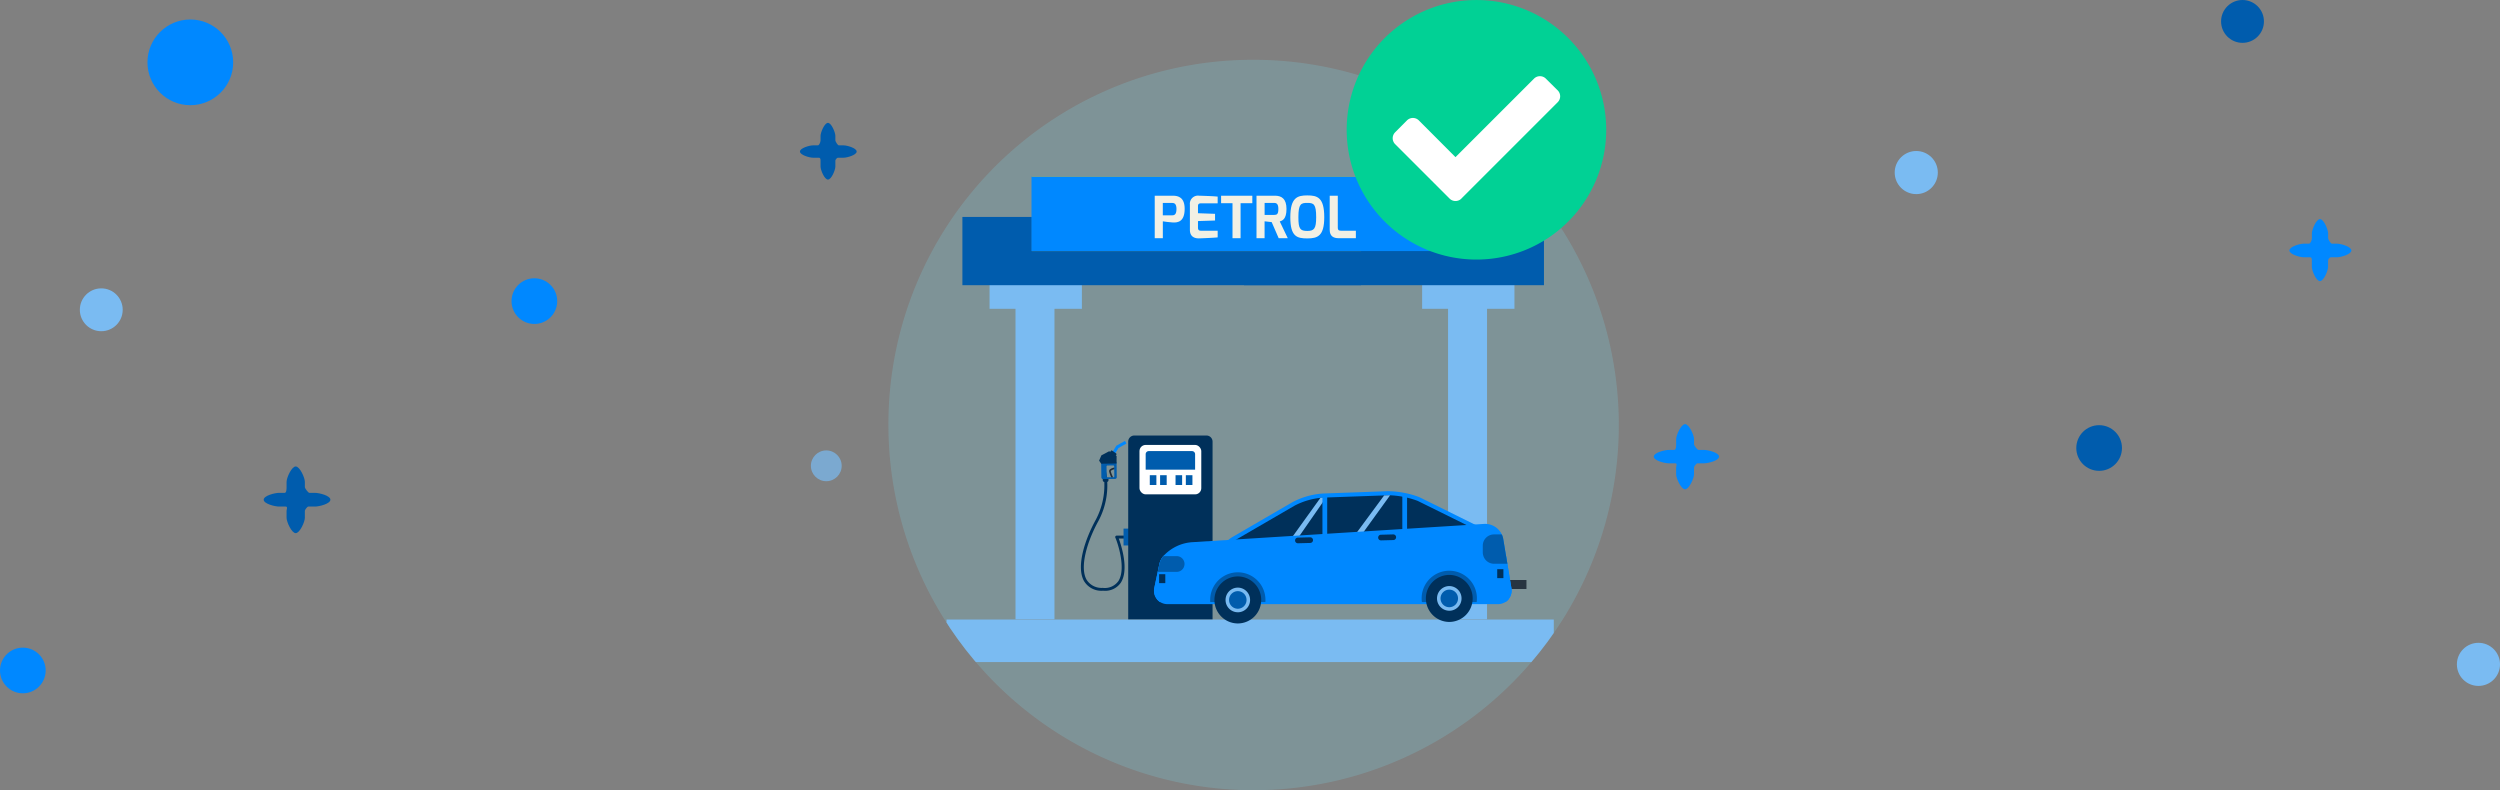 <svg xmlns="http://www.w3.org/2000/svg" id="WM_Illus-B2B_PC-Registration-Success" width="404.567" height="127.883" viewBox="0 0 404.567 127.883">
    <rect x="0" y="0" width="404.567" height="127.883" fill="#808080" stroke="none"/>
    <defs>
        <clipPath id="clip-path">
            <path id="Path_23046" d="M58.787 0A59.1 59.1 0 1 1 0 59.1 58.946 58.946 0 0 1 58.787 0z" class="cls-1"/>
        </clipPath>
        <style>
            .cls-1{fill:#79e2f3;opacity:.201}.cls-13,.cls-2{fill:#005cad}.cls-3{fill:#08f}.cls-12,.cls-5,.cls-7{fill:#7abbf2}.cls-10,.cls-13,.cls-14,.cls-7{stroke:transparent;stroke-miterlimit:10}.cls-10,.cls-8{fill:#00305a}.cls-12{opacity:.997}.cls-14{fill:#79baf1}.cls-16{fill:#f2f0e4}.cls-17{fill:#fff}
        </style>
    </defs>
    <path id="Path_23135" d="M536.351 223.76h-.779c-.159 0-.551-.623-.551-.8v-.724c0-.565-.639-2.115-1.2-2.115s-1.2 1.55-1.2 2.115v.724c0 .255-.2.8-.437.8h-.78c-.565 0-2.115.438-2.115 1s1.55 1 2.115 1h.93c.294 0 .287.3.287.457v.966c0 .565.639 2.115 1.2 2.115s1.2-1.55 1.2-2.115v-.966c0-.128.258-.457.4-.457h.93c.565 0 2.116-.438 2.116-1s-1.551-1-2.116-1z" class="cls-2" transform="translate(-399.836 -200.237)"/>
    <path id="Path_23139" d="M712.7 257.593h-.9c-.182 0-.715-.708-.715-.914v-.832c0-.649-.8-2.429-1.447-2.429s-1.447 1.78-1.447 2.429v.832c0 .293-.017.914-.293.914h-.9c-.649 0-2.43.436-2.43 1.085s1.781 1.085 2.43 1.085h1.068c.338 0 .12.49.12.667v1.109c0 .649.8 2.429 1.447 2.429s1.447-1.78 1.447-2.429v-1.109c0-.147.379-.667.543-.667h1.077c.649 0 2.43-.436 2.43-1.085s-1.779-1.085-2.43-1.085z" class="cls-3" transform="translate(-436.943 -184.784)"/>
    <path id="Path_23142" d="M362.889 314.689h-.916c-.187 0-.732-.724-.732-.935v-.854c0-.664-.816-2.485-1.48-2.485s-1.48 1.821-1.48 2.485v.851c0 .3-.017.935-.3.935h-.916c-.664 0-2.486.446-2.486 1.11s1.822 1.11 2.486 1.11h1.092c.346 0 .123.5.123.682v1.135c0 .664.816 2.485 1.48 2.485s1.48-1.821 1.48-2.485v-1.135c0-.15.388-.682.555-.682h1.092c.664 0 2.486-.446 2.486-1.11s-1.82-1.107-2.484-1.107z" class="cls-2" transform="translate(-311.906 -234.93)"/>
    <circle id="Ellipse_1774" cx="2.492" cy="2.492" r="2.492" fill="#7abbf2" opacity="0.7" transform="translate(131.223 72.889)"/>
    <ellipse id="Ellipse_1775" cx="6.936" cy="6.935" class="cls-3" rx="6.936" ry="6.935" transform="translate(23.863 3.155)"/>
    <ellipse id="Ellipse_1776" cx="3.468" cy="3.467" class="cls-5" rx="3.468" ry="3.467" transform="translate(12.92 46.665)"/>
    <circle id="Ellipse_1783" cx="3.696" cy="3.696" r="3.696" class="cls-3" transform="translate(82.779 45.033)"/>
    <path id="Path_23151" d="M814 271.092h-.851c-.173 0-.6-.68-.6-.875v-.79c0-.617-.7-2.308-1.314-2.308s-1.314 1.691-1.314 2.308v.79c0 .278-.215.875-.477.875h-.851c-.617 0-2.308.478-2.308 1.1s1.692 1.1 2.308 1.1h1.007c.321 0 .313.33.313.5v1.054c0 .617.7 2.308 1.314 2.308s1.314-1.691 1.314-2.308v-1.054c0-.14.282-.5.438-.5H814c.617 0 2.309-.478 2.309-1.1s-1.696-1.1-2.309-1.1z" class="cls-3" transform="translate(-435.797 -231.66)"/>
    <ellipse id="Ellipse_1790" cx="3.489" cy="3.488" class="cls-5" rx="3.489" ry="3.488" transform="translate(397.59 104.024)"/>
    <ellipse id="Ellipse_1791" cx="3.489" cy="3.488" class="cls-5" rx="3.489" ry="3.488" transform="translate(306.613 24.437)"/>
    <ellipse id="Ellipse_1804" cx="3.468" cy="3.467" class="cls-2" rx="3.468" ry="3.467" transform="translate(359.43)"/>
    <circle id="Ellipse_1808" cx="3.696" cy="3.696" r="3.696" class="cls-2" transform="translate(336 68.804)"/>
    <circle id="Ellipse_2194" cx="3.696" cy="3.696" r="3.696" class="cls-3" transform="translate(0 104.804)"/>
    <g id="Group_29592" transform="translate(-9796.231 4473.677)">
        <path id="Path_25664" d="M58.787 0A59.1 59.1 0 1 1 0 59.1 58.946 58.946 0 0 1 58.787 0z" class="cls-1" transform="translate(9940 -4464)"/>
        <g id="Mask_Group_132" clip-path="url(#clip-path)" transform="translate(9940 -4464)">
            <g id="Group_29589" transform="translate(9.406 18.913)">
                <path id="Union_37" d="M3.153 56.03V0h3.154v56.03zM0 56.03V0h3.153v56.03z" class="cls-7" transform="translate(81.159 15.599)"/>
                <path id="Rectangle_21700" d="M0 0H14.939V5.639H0z" class="cls-5" transform="translate(76.964 15.745)"/>
                <path id="Rectangle_21440" d="M0 0H98.269V6.89H0z" class="cls-5" transform="translate(0 71.665)"/>
                <g id="Group_29523" transform="translate(21.744 41.472)">
                    <g id="Group_29508" transform="translate(0 6.227)">
                        <path id="Path_25558" d="M41.79 166.441h-.162a3.285 3.285 0 0 1-3-1.554c-1.337-2.35.17-6.795 1.867-9.887a11.907 11.907 0 0 0 1.259-7.582.234.234 0 1 1 .456-.1 12.15 12.15 0 0 1-1.306 7.913c-1.767 3.221-3.03 7.385-1.87 9.426a2.85 2.85 0 0 0 2.608 1.317 2.7 2.7 0 0 0 2.539-1.1c1.329-2.073-.222-6.466-.49-7.018a.235.235 0 0 1 .211-.338h3.311a.235.235 0 0 1 0 .471h-2.97c.426 1.165 1.673 5.05.333 7.141a3.067 3.067 0 0 1-2.786 1.311z" class="cls-8" transform="translate(-38.114 -147.129)"/>
                    </g>
                    <g id="Group_29518" transform="translate(2.945 1.289)">
                        <g id="Group_29509" transform="translate(.593 6.021)">
                            <path id="Path_25559" d="M45.241 149.017v.338a.274.274 0 0 1-.27.279l-.379.005a.274.274 0 0 1-.277-.271v-.338z" class="cls-8" transform="translate(-44.315 -149.017)"/>
                        </g>
                        <g id="Group_29510" transform="translate(1.616 4.31)">
                            <path id="Path_25560" fill="#212c36" d="M46.776 147.63a4.01 4.01 0 0 1-.394-1 .105.105 0 0 1 .032-.083 1.239 1.239 0 0 1 .62-.243l-.005-.275a1.486 1.486 0 0 0-.816.332.383.383 0 0 0-.1.3 4.363 4.363 0 0 0 .424 1.1z" transform="translate(-46.109 -146.034)"/>
                        </g>
                        <g id="Group_29512" transform="translate(2.079)">
                            <g id="Group_29511">
                                <path id="Path_25561" d="M47.334 140.72l.646-1.057 1.28-.718-.236-.426-1.336.748a.245.245 0 0 0-.089.085l-.679 1.112z" class="cls-3" transform="translate(-46.92 -138.519)"/>
                            </g>
                        </g>
                        <g id="Group_29515" transform="translate(.336 3.272)">
                            <g id="Group_29514">
                                <g id="Group_29513">
                                    <path id="Path_25562" d="M43.864 144.529l.031 2.325a.274.274 0 0 0 .277.271l1.945-.026a.275.275 0 0 0 .27-.279l-.032-2.325a.274.274 0 0 0-.277-.271l-1.945.027a.274.274 0 0 0-.269.278zm.867.552a.144.144 0 0 1 .141-.146l.953-.013a.144.144 0 0 1 .145.142l.022 1.617a.144.144 0 0 1-.141.146l-.953.013a.144.144 0 0 1-.145-.142z" class="cls-2" transform="translate(-43.864 -144.223)"/>
                                </g>
                            </g>
                        </g>
                        <g id="Group_29516" transform="translate(0 1.67)">
                            <path id="Path_25563" d="M43.613 143.453l-.337-.5.371-.856 1.262-.666 1.2.765-.008 1.222z" class="cls-8" transform="translate(-43.276 -141.431)"/>
                        </g>
                        <g id="Group_29517" transform="translate(1.723 1.548)">
                            <path id="Path_25564" d="M46.3 141.543l.18-.263a.141.141 0 0 1 .2-.037l.648.448a.142.142 0 0 1 .037.2l-.18.264z" class="cls-8" transform="translate(-46.296 -141.218)"/>
                        </g>
                    </g>
                    <path id="Rectangle_21467" d="M0 0H2.214V2.735H0z" class="cls-2" transform="translate(6.9 15.475)"/>
                    <g id="Group_29519" transform="translate(7.654 .413)">
                        <path id="Union_31" d="M-3929.747-4974.731h-6.826v-28.75a.988.988 0 0 1 .986-.992h11.68a.988.988 0 0 1 .986.991v28.752z" class="cls-10" transform="translate(3936.573 5004.476)"/>
                    </g>
                </g>
                <path id="Union_34" d="M3.153 56.03V0h3.154v56.03zM0 56.03V0h3.153v56.03z" class="cls-7" transform="translate(11.16 15.599)"/>
                <g id="Group_29559" transform="translate(33.582 50.894)">
                    <path id="Rectangle_21506" fill="#283541" d="M0 0H4.126V1.46H0z" transform="translate(56.139 14.372)"/>
                    <path id="Path_25586" d="M175.631 158.069c1.343.563 1.252 1.074-.2 1.136l-38.576 2.111c-1.454.063-1.61-.483-.35-1.212l9.711-5.639a12.277 12.277 0 0 1 4.938-1.386l10.475-.377a14.844 14.844 0 0 1 5.086.962z" class="cls-3" transform="translate(-123.794 -152.699)"/>
                    <path id="Path_25587" d="M147.477 155.534a11.667 11.667 0 0 1 4.621-1.3l10.621-.38a14.417 14.417 0 0 1 4.671.913l8.657 4.278-38.226 2.093z" class="cls-8" transform="translate(-124.725 -153.193)"/>
                    <path id="Path_25589" d="M154.043 160.905l4.578-6.369c.156-.016.305-.026.446-.029l.468-.017-4.413 6.355z" class="cls-12" transform="translate(-131.693 -153.463)"/>
                    <path id="Path_25590" d="M177.453 153.858c.062 0 .132.005.2.006l-4.439 6.147-1.086.06 4.562-6.186z" class="cls-12" transform="translate(-139.459 -153.193)"/>
                    <path id="Rectangle_21507" d="M0 0H0.771V8.435H0z" class="cls-3" transform="translate(27.249 .665)"/>
                    <path id="Rectangle_21508" d="M0 0H0.771V8.435H0z" class="cls-3" transform="translate(40.175 .498)"/>
                    <path id="Path_25592" d="M115.86 174.579h55.84a2.2 2.2 0 0 0 .991-2.289l-.653-3.91-.666-4a2.709 2.709 0 0 0-.236-.752 2.988 2.988 0 0 0-2.824-1.7l-47.143 2.953a6.92 6.92 0 0 0-4.805 2.266 3.014 3.014 0 0 0-.653 1.335l-.254 1.19-.557 2.625a2.166 2.166 0 0 0 .96 2.282z" class="cls-3" transform="translate(-114.865 -156.632)"/>
                    <path id="Path_25593" d="M115.761 178.339H171.8a2.21 2.21 0 0 0 .892-2.223l-.653-3.91-.219-1.312h-55.383l-.068.077a3.014 3.014 0 0 0-.653 1.335l-.254 1.19-.557 2.625a2.174 2.174 0 0 0 .856 2.218z" class="cls-3" transform="translate(-114.865 -160.458)"/>
                    <path id="Path_25594" d="M115.6 183.063a2.193 2.193 0 0 0 1.806.868h53.38a2.229 2.229 0 0 0 1.818-.868z" class="cls-3" transform="translate(-115.18 -165.648)"/>
                    <path id="Path_25595" d="M178.436 165.421a.456.456 0 0 0 .467.445l1.993-.053a.456.456 0 0 0 .443-.469.456.456 0 0 0-.467-.446l-1.993.053a.456.456 0 0 0-.443.469z" class="cls-8" transform="translate(-142.17 -157.901)"/>
                    <path id="Path_25596" d="M154.866 166.236a.456.456 0 0 0 .467.445l1.993-.052a.456.456 0 0 0 .443-.469.455.455 0 0 0-.467-.445l-1.993.052a.457.457 0 0 0-.443.469z" class="cls-8" transform="translate(-132.046 -158.249)"/>
                    <g id="Group_29546" transform="translate(.597 10.513)">
                        <path id="Union_35" d="M-3941.119-5021.45a1.425 1.425 0 0 1-.234-.021l.234-1.1h4.084a1.264 1.264 0 0 1-1.251 1.121zm0-1.121l.02-.091a3.007 3.007 0 0 1 .652-1.335h2.162a1.244 1.244 0 0 1 .893.373 1.275 1.275 0 0 1 .372.9 1.172 1.172 0 0 1-.015.15z" class="cls-13" transform="translate(3941.354 5023.997)"/>
                    </g>
                    <g id="Group_29547" transform="translate(53.198 6.999)">
                        <path id="Union_36" d="M-3992.143-5015.734a1.81 1.81 0 0 1-1.732-1.312h3.68l.219 1.312zm-1.732-1.312a1.85 1.85 0 0 1-.081-.512v-1.1a1.818 1.818 0 0 1 1.813-1.823h1.265a2.672 2.672 0 0 1 .236.752l.447 2.685z" class="cls-13" transform="translate(3993.955 5020.482)"/>
                    </g>
                    <g id="Group_29548" transform="translate(.82 13.432)">
                        <path id="Rectangle_21510" d="M0 0H1V1.453H0z" class="cls-8"/>
                    </g>
                    <g id="Group_29549" transform="translate(55.534 12.625)">
                        <path id="Rectangle_21512" d="M0 0H1V1.453H0z" class="cls-8"/>
                    </g>
                    <g id="Group_29553" transform="translate(9.084 13.107)">
                        <path id="Path_25601" d="M131.69 180.391c-.011-.114-.018-.228-.018-.342a3.588 3.588 0 1 1 7.176 0c0 .115-.007.229-.018.342h.889q.013-.17.013-.342a4.472 4.472 0 1 0-8.945 0c0 .115 0 .229.013.342z" class="cls-2" transform="translate(-130.788 -175.551)"/>
                        <g id="Group_29550" transform="translate(.686 .69)">
                            <path id="Union_23" d="M-3946.741-5027.281a3.8 3.8 0 0 1 3.785 3.807 3.8 3.8 0 0 1-3.785 3.805zm-3.785 3.807a3.8 3.8 0 0 1 3.785-3.807v7.612a3.8 3.8 0 0 1-3.786-3.805z" class="cls-10" transform="translate(3950.527 5027.28)"/>
                        </g>
                        <g id="Group_29551" transform="translate(2.487 2.5)">
                            <path id="Union_24" d="M-3950.342-5029.089a1.992 1.992 0 0 1 1.984 2 1.988 1.988 0 0 1-1.984 1.994zm-1.985 2a1.991 1.991 0 0 1 1.984-2v3.991a1.988 1.988 0 0 1-1.984-1.994z" class="cls-14" transform="translate(3952.327 5029.09)"/>
                        </g>
                        <g id="Group_29552" transform="translate(3.057 3.073)">
                            <path id="Union_25" d="M-3952.9-5028.241a1.42 1.42 0 0 1 1.415-1.422 1.419 1.419 0 0 1 1.415 1.422 1.418 1.418 0 0 1-1.415 1.423 1.419 1.419 0 0 1-1.415-1.423z" class="cls-13" transform="translate(3952.897 5029.664)"/>
                        </g>
                    </g>
                    <g id="Group_29558" transform="translate(43.303 12.861)">
                        <g id="Group_29554">
                            <path id="Path_25608" d="M191.655 180.357a3.795 3.795 0 0 1 3.736-4.4 3.8 3.8 0 0 1 3.788 3.808 3.761 3.761 0 0 1-.048.588h.494a4.343 4.343 0 0 0 .042-.588 4.274 4.274 0 1 0-8.548 0 4.341 4.341 0 0 0 .042.588z" class="cls-2" transform="translate(-190.921 -175.271)"/>
                            <path id="Path_25609" d="M191.213 180.209a4.132 4.132 0 0 1-.045-.588 4.076 4.076 0 1 1 8.152 0 4.023 4.023 0 0 1-.046.588h.4a4.472 4.472 0 1 0-8.863 0z" class="cls-2" transform="translate(-190.771 -175.123)"/>
                            <path id="Path_25610" d="M192.023 179.985a3.588 3.588 0 1 1 7.175 0 3.545 3.545 0 0 1-.049.588h.4a3.959 3.959 0 0 0 .047-.588 3.985 3.985 0 1 0-7.969 0 3.957 3.957 0 0 0 .047.588h.4a3.543 3.543 0 0 1-.051-.588z" class="cls-2" transform="translate(-191.138 -175.488)"/>
                        </g>
                        <g id="Group_29555" transform="translate(.686 .69)">
                            <path id="Union_26" d="M-3980.959-5019.423a3.8 3.8 0 0 1-3.786-3.805 3.8 3.8 0 0 1 3.786-3.806 3.8 3.8 0 0 1 3.784 3.806 3.8 3.8 0 0 1-3.784 3.805z" class="cls-10" transform="translate(3984.746 5027.035)"/>
                        </g>
                        <g id="Group_29556" transform="translate(2.487 2.5)">
                            <path id="Union_27" d="M-3986.546-5026.849a1.992 1.992 0 0 1 1.985-2v3.991a1.99 1.99 0 0 1-1.985-1.991zm1.987-2a1.992 1.992 0 0 1 1.983 2 1.987 1.987 0 0 1-1.983 1.994z" class="cls-14" transform="translate(3986.546 5028.845)"/>
                        </g>
                        <g id="Group_29557" transform="translate(3.057 3.073)">
                            <path id="Union_28" d="M-3985.7-5029.418a1.419 1.419 0 0 1 1.414 1.422 1.418 1.418 0 0 1-1.414 1.422zm0 2.845a1.417 1.417 0 0 1-1.415-1.422 1.42 1.42 0 0 1 1.415-1.422v2.845z" class="cls-13" transform="translate(3987.116 5029.418)"/>
                        </g>
                    </g>
                </g>
                <path id="Rectangle_21514" d="M0 0H14.939V5.639H0z" class="cls-5" transform="translate(6.964 15.745)"/>
                <g id="Group_29560" transform="translate(2.566 6.512)">
                    <path id="Rectangle_21515" d="M0 0H64.513V11.055H0z" class="cls-2"/>
                    <path id="Rectangle_21516" d="M0 0H48.539V11.055H0z" class="cls-2" transform="translate(45.575)"/>
                </g>
                <g id="Group_29561" transform="translate(13.745)">
                    <path id="Rectangle_21517" fill="#fc0" d="M0 0H53.258V12.04H0z" transform="translate(.078)"/>
                    <path id="Rectangle_21518" d="M0 0H73.225V12.04H0z" class="cls-3"/>
                </g>
                <g id="Group_29577" transform="translate(33.691 3.033)">
                    <path id="Path_25656" d="M89.056 69.334H92c.856 0 1.9.268 1.9 2.12 0 2.1-1.113 2.25-1.9 2.214-.374-.016-1.586-.16-1.632-.188v2.728h-1.312zm2.837 3.174c.414 0 .683-.213.683-1.039s-.355-.966-.683-.966h-1.529v2.005z" class="cls-16" transform="translate(-89.056 -69.287)"/>
                    <path id="Path_25657" d="M99.03 70.761a1.31 1.31 0 0 1 1.486-1.428s2.407.067 3.009.15v1.087h-2.7c-.485 0-.485.272-.485.526v1.073l2.761.1v1.081l-2.761.089v1.072c0 .5.308.489.579.489h2.607v1.078c-.529.072-2.915.159-2.915.159-.61.028-1.579-.111-1.579-1.379z" class="cls-16" transform="translate(-93.34 -69.287)"/>
                    <path id="Path_25658" d="M107.882 69.334h5.054v1.211h-1.9v5.663h-1.308v-5.663h-1.845z" class="cls-16" transform="translate(-97.142 -69.287)"/>
                    <path id="Path_25659" d="M117.924 69.334h2.992c1.068 0 1.862.5 1.862 2.143 0 1.7-.71 1.9-1.089 2.024l1.295 2.707h-1.472l-1.13-2.6-1.149-.131v2.733h-1.308zm2.864 3.109c.455 0 .672-.135.672-.965 0-.781-.261-.974-.672-.974h-1.551v1.94z" class="cls-16" transform="translate(-101.455 -69.287)"/>
                    <path id="Path_25660" d="M130.266 69.252c1.616 0 2.743.31 2.743 3.531 0 3.034-1.061 3.428-2.743 3.428s-2.75-.3-2.75-3.428c0-3.221 1.184-3.531 2.75-3.531zm0 5.748c1.1 0 1.435-.364 1.435-2.216 0-2.142-.4-2.32-1.435-2.32-1.011 0-1.442.132-1.442 2.32 0 1.875.276 2.216 1.442 2.216z" class="cls-16" transform="translate(-105.575 -69.252)"/>
                    <path id="Path_25661" d="M138.692 69.334H140v5.175c0 .5.309.489.579.489h2.345v1.211h-2.807c-.745 0-1.425-.277-1.425-1.338z" class="cls-16" transform="translate(-110.375 -69.287)"/>
                </g>
                <g id="Disp_Board" transform="translate(-12.6)">
                    <rect id="Rectangle_21692" width="10" height="8" class="cls-17" rx="1" transform="translate(43.825 43.41)"/>
                    <path id="Rectangle_21693" d="M.5 0h7a.5.5 0 0 1 .5.5V3H0V.5A.5.5 0 0 1 .5 0z" class="cls-2" transform="translate(44.825 44.41)"/>
                    <path id="Rectangle_21694" d="M0 0H1.067V1.579H0z" class="cls-2" transform="translate(45.492 48.315)"/>
                    <path id="Rectangle_21695" d="M0 0H1.067V1.579H0z" class="cls-2" transform="translate(51.325 48.315)"/>
                    <path id="Rectangle_21696" d="M0 0H1.067V1.579H0z" class="cls-2" transform="translate(47.159 48.315)"/>
                    <path id="Rectangle_21697" d="M0 0H1.067V1.579H0z" class="cls-2" transform="translate(49.659 48.315)"/>
                </g>
            </g>
        </g>
    </g>
    <g id="W_Illustrations_Smartfleet" transform="translate(217.92)">
        <g id="Tick" transform="translate(-528.917 -210.598)">
            <path id="Ellipse_11" d="M16.649 0a16.692 16.692 0 0 1 16.842 16.537 16.692 16.692 0 0 1-16.842 16.538c-9.3 0-14.873-6.953-14.873-16.086S7.347 0 16.649 0z" class="cls-17" transform="translate(531.984 216.128)"/>
            <path id="Path_222" fill="#01d195" d="M562.218 430.615a21 21 0 1 1-21-21 21 21 0 0 1 21 21zm-23.431 11.118l15.581-15.581a1.354 1.354 0 0 0 0-1.917l-1.917-1.9a1.351 1.351 0 0 0-1.914 0l-12.709 12.705-5.933-5.947a1.359 1.359 0 0 0-1.917 0l-1.917 1.928a1.359 1.359 0 0 0 0 1.917l8.809 8.806a1.354 1.354 0 0 0 1.917 0z" transform="translate(8.707 -199.012)"/>
        </g>
    </g>
</svg>
